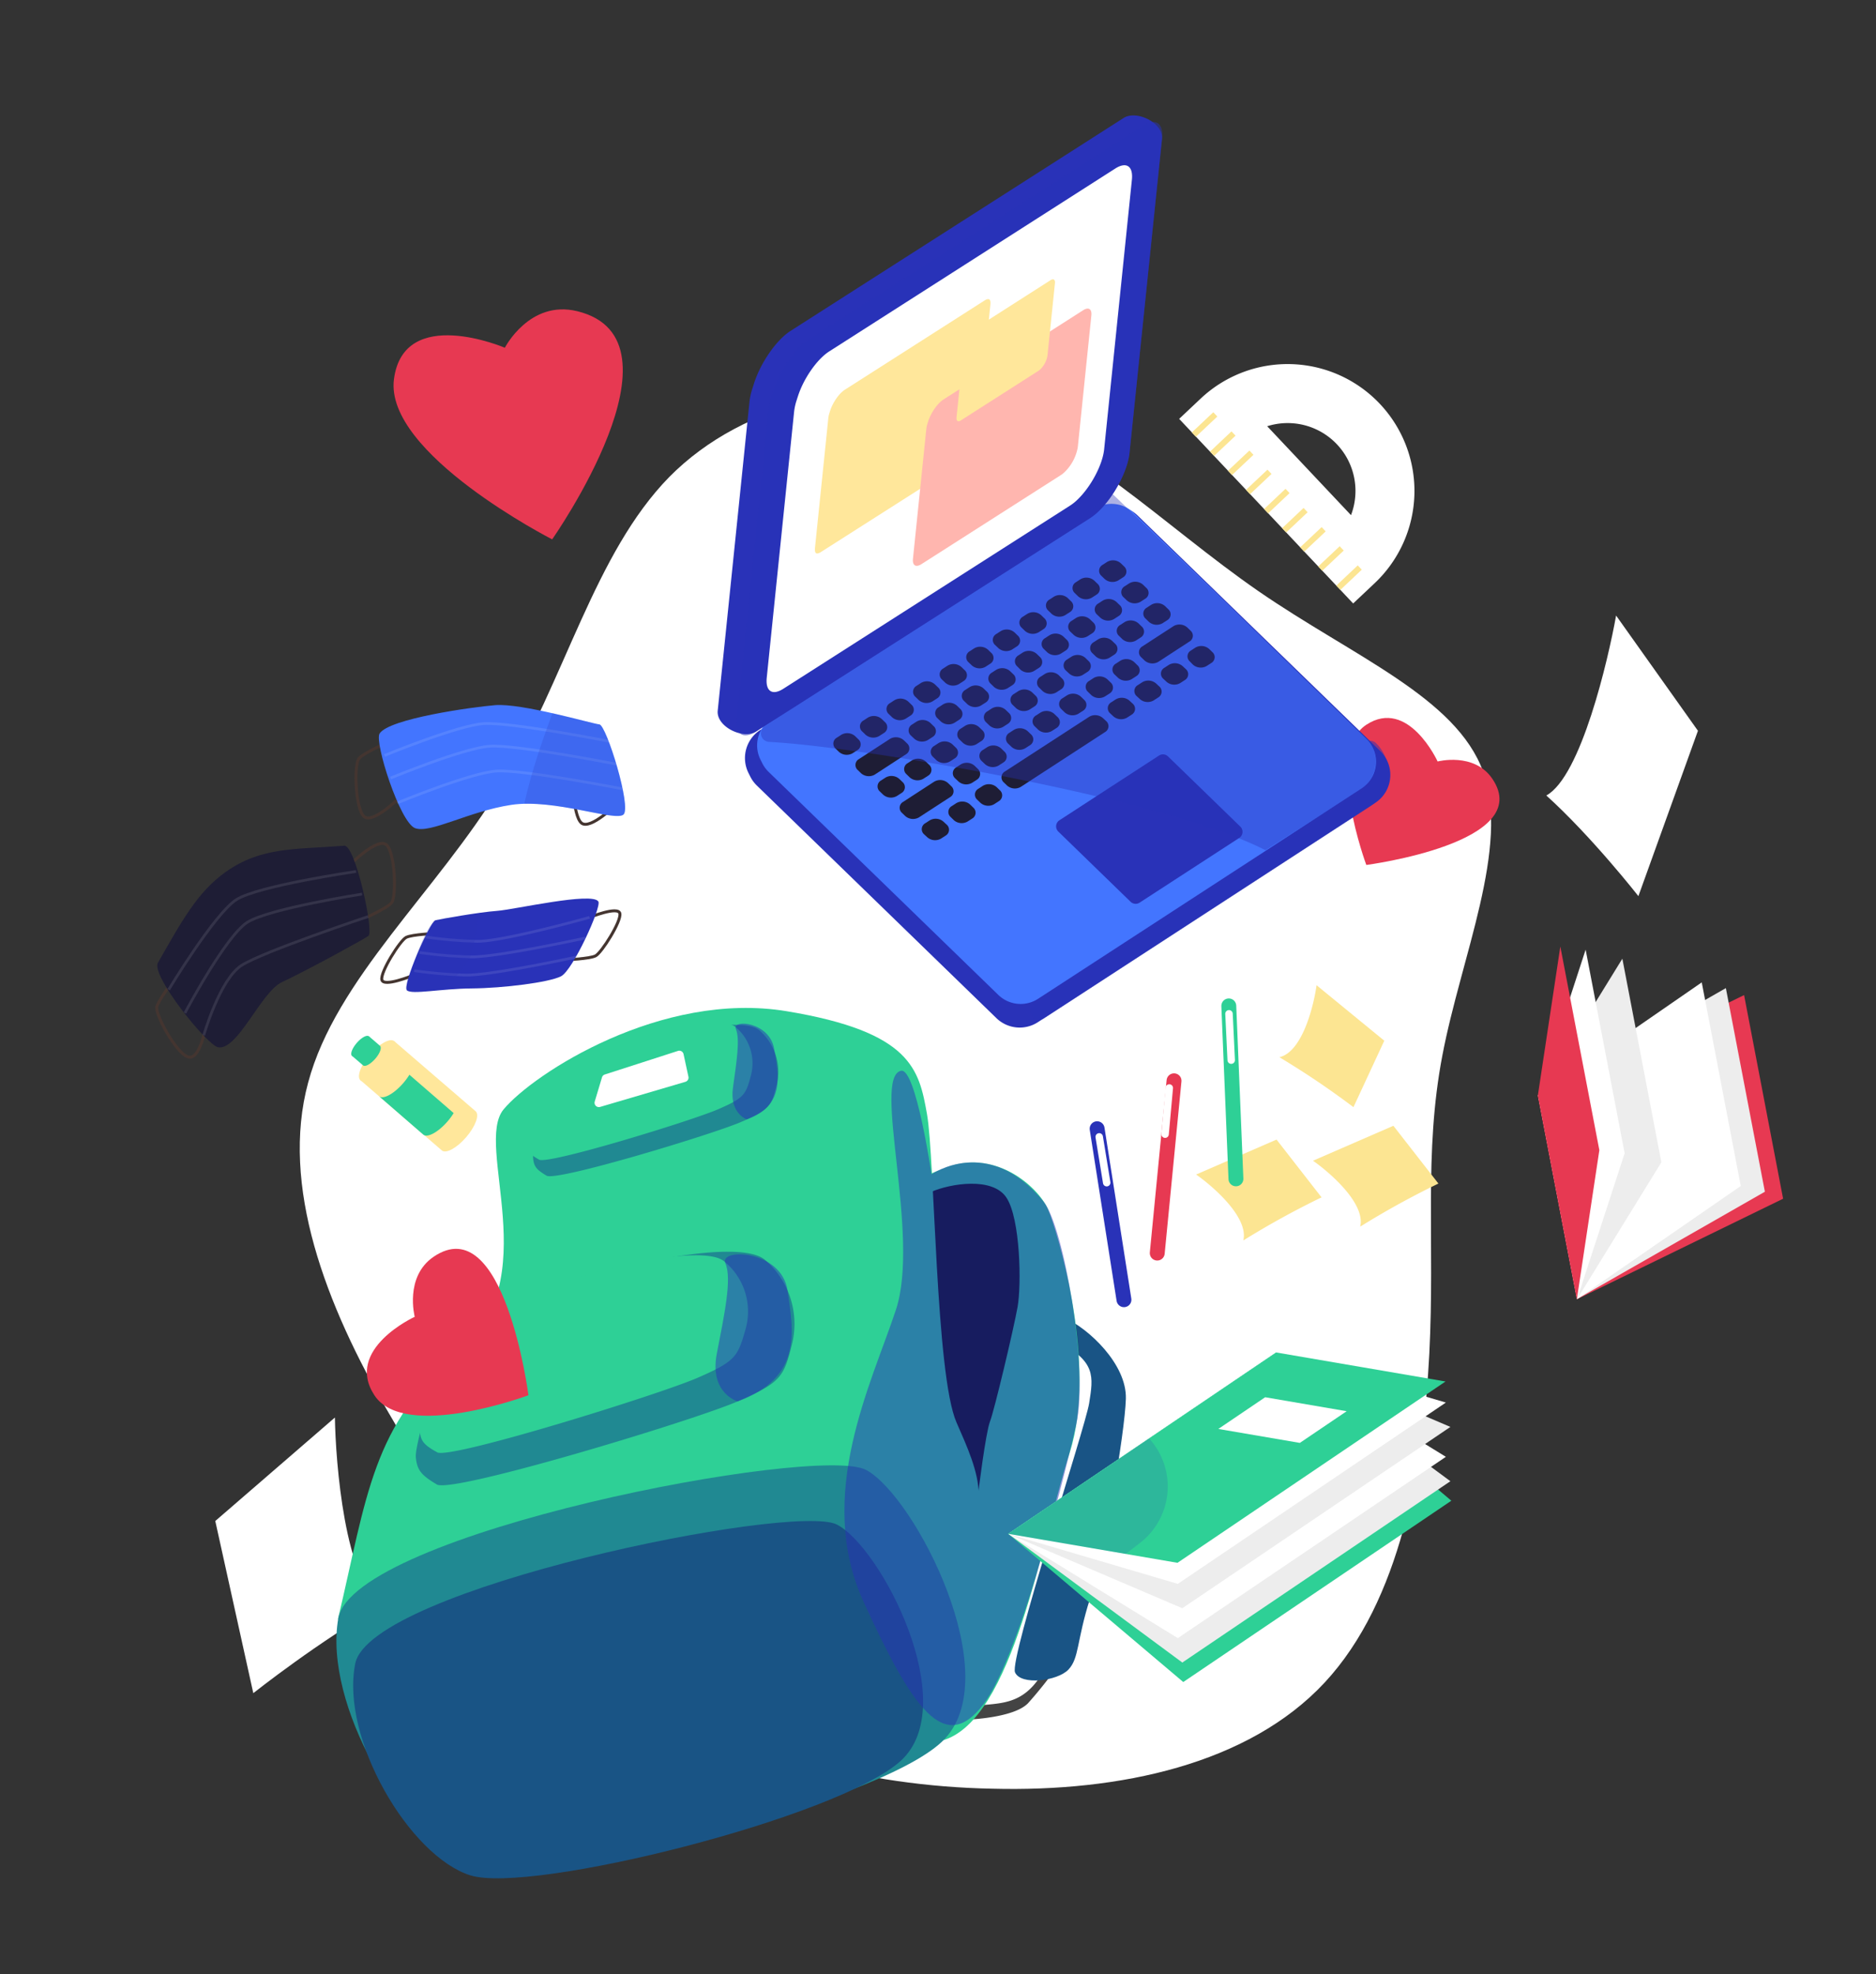 <svg xmlns="http://www.w3.org/2000/svg" viewBox="0 0 636.13 669.27"><rect x="0" y="0" width="636.13" height="669.27" fill="#333333" stroke="none"/><defs><style>.a33a9711-bbf1-42e0-b7aa-f2ac729e3a70{isolation:isolate;}.b78cac7a-a15c-400f-9082-9712553284ea{fill:#fff;}.a185d1e2-1bdf-48e5-b19f-4899effccb49{fill:#fce592;}.fc2aeb72-fc39-4661-a820-1961ca5e2ce9{fill:#e73952;}.bee2ce7e-5052-48df-8182-857a3644ae86{fill:#444;}.fa964dec-a93c-41de-afb6-423fa519fa75{fill:#195485;}.af8ac9c4-70c4-4076-a84e-938d4e2f3122{fill:#2ed096;}.e35f7679-e8f9-4d01-82bf-24923e328ef5{fill:#070707;}.e0e93b80-a014-49be-ba87-e9bcdcf45f47{fill:#208992;}.b624a0c5-0123-4078-943d-58418fd1c1cd,.b9e5f0a2-6f2a-4c76-b6e0-ea27cc51e6a9,.bc6d569d-f301-4c9b-bb7b-502dbdf807b4,.f2e5295e-81d2-44ea-8845-09649a663456,.f7b86e69-bb3c-4266-acbf-84b653f1f294{fill:#2932b8;}.b9e5f0a2-6f2a-4c76-b6e0-ea27cc51e6a9,.f70b62f8-8c91-49e3-85de-f1a9972a5a66{opacity:0.5;}.b9e5f0a2-6f2a-4c76-b6e0-ea27cc51e6a9,.bc6d569d-f301-4c9b-bb7b-502dbdf807b4,.ee7d885d-2de3-41e2-9fa9-4f4b7d45ff8a,.f0bc551b-7fa4-48b6-9827-5fad5b164b0f,.f2e5295e-81d2-44ea-8845-09649a663456,.f70b62f8-8c91-49e3-85de-f1a9972a5a66,.f7b86e69-bb3c-4266-acbf-84b653f1f294{mix-blend-mode:multiply;}.aa9d57da-9b8e-4e7c-a1ed-4fab3f2449db,.ad9863f1-a28a-483c-b6a1-647bde80c165,.b837fbee-eb74-4052-8239-9f2d8d9e7b11,.b8941f5a-4c1e-4d83-961a-a7ab7d89ed13,.b8dcbc31-c79f-49db-ae60-76e402a459dc,.efdb2ae5-6677-468b-9ee1-1ad97424f04e,.f1b00fae-6435-4d14-9ca4-90c6ec983944,.f70b62f8-8c91-49e3-85de-f1a9972a5a66{fill:none;}.ad9863f1-a28a-483c-b6a1-647bde80c165,.f70b62f8-8c91-49e3-85de-f1a9972a5a66{stroke:#2932b8;}.aa9d57da-9b8e-4e7c-a1ed-4fab3f2449db,.ad9863f1-a28a-483c-b6a1-647bde80c165,.b8dcbc31-c79f-49db-ae60-76e402a459dc,.efdb2ae5-6677-468b-9ee1-1ad97424f04e,.f70b62f8-8c91-49e3-85de-f1a9972a5a66{stroke-linecap:round;}.aa9d57da-9b8e-4e7c-a1ed-4fab3f2449db,.ad9863f1-a28a-483c-b6a1-647bde80c165,.b837fbee-eb74-4052-8239-9f2d8d9e7b11,.b8941f5a-4c1e-4d83-961a-a7ab7d89ed13,.b8dcbc31-c79f-49db-ae60-76e402a459dc,.efdb2ae5-6677-468b-9ee1-1ad97424f04e,.f0bc551b-7fa4-48b6-9827-5fad5b164b0f,.f1b00fae-6435-4d14-9ca4-90c6ec983944,.f70b62f8-8c91-49e3-85de-f1a9972a5a66{stroke-miterlimit:10;}.f70b62f8-8c91-49e3-85de-f1a9972a5a66{stroke-width:5.8px;}.b13d0169-9675-4585-8851-243a866bca00{fill:#4375ff;}.aa779f2c-f828-4fb3-9a8c-7da718aa0108{fill:#1e1d35;}.a112c2f8-3725-4eca-ac71-1f81426ed112,.ee7d885d-2de3-41e2-9fa9-4f4b7d45ff8a,.f0bc551b-7fa4-48b6-9827-5fad5b164b0f{fill:#ffe79b;}.aa9d57da-9b8e-4e7c-a1ed-4fab3f2449db,.b837fbee-eb74-4052-8239-9f2d8d9e7b11,.f0bc551b-7fa4-48b6-9827-5fad5b164b0f{stroke:#fff;}.b6d2c660-86ce-478c-8607-f90b5bdc48cc{fill:#ffb6af;}.f7b86e69-bb3c-4266-acbf-84b653f1f294{opacity:0.38;}.b2943054-5e2f-46fe-9f90-183e13ee786f{fill:#ededed;}.f2e5295e-81d2-44ea-8845-09649a663456{opacity:0.16;}.b8dcbc31-c79f-49db-ae60-76e402a459dc{stroke:#e73952;}.ad9863f1-a28a-483c-b6a1-647bde80c165,.b8dcbc31-c79f-49db-ae60-76e402a459dc,.efdb2ae5-6677-468b-9ee1-1ad97424f04e{stroke-width:5.05px;}.aa9d57da-9b8e-4e7c-a1ed-4fab3f2449db{stroke-width:2.53px;}.efdb2ae5-6677-468b-9ee1-1ad97424f04e{stroke:#2ed096;}.f1b00fae-6435-4d14-9ca4-90c6ec983944{stroke:#fce592;stroke-width:2px;}.b8941f5a-4c1e-4d83-961a-a7ab7d89ed13{stroke:#443530;}.b837fbee-eb74-4052-8239-9f2d8d9e7b11{stroke-width:0.93px;opacity:0.1;}.bc6d569d-f301-4c9b-bb7b-502dbdf807b4{opacity:0.2;}</style></defs><g class="a33a9711-bbf1-42e0-b7aa-f2ac729e3a70"><g id="b7b96eb5-f3f6-492d-8626-33f95ec25264" data-name="Layer 1"><path id="a8f9cd5d-149a-4153-b19b-d9f012159c3d" data-name="bg" class="b78cac7a-a15c-400f-9082-9712553284ea" d="M426.74,200.42c32.15,22.17,67.06,36,76.2,61.24,9.15,25.49-7.48,62.62-13.85,96.15C482.72,391.06,486.6,421,484.66,459c-1.94,37.68-9.7,83.68-35.47,111.39s-69.55,37.13-112.78,36c-43.22-.83-85.9-12.19-120.81-34.64-34.91-22.17-62.35-55.69-83.68-92.55C110.3,442.32,95.06,401.86,104.49,367c9.42-35.19,43.5-64.56,65.39-100.58,21.89-36.3,31.59-78.7,57.08-104.74,25.49-25.77,67.33-34.92,102.8-24.39S394.6,178.25,426.74,200.42Z"/><g id="b0fb8722-db72-48e1-88f0-662c6cdd1ba5" data-name="papers"><path class="b78cac7a-a15c-400f-9082-9712553284ea" d="M113.56,480.56c.23,15,3.35,55.76,16,63.74C108.49,556.07,85.89,574,85.89,574L73,515.64Z"/><path class="b78cac7a-a15c-400f-9082-9712553284ea" d="M548,208.68c-2.65,14.79-11.88,54.58-23.66,61,15.49,14,31.22,34.12,31.22,34.12l20.19-56.06Z"/></g><g id="a57e466d-2143-4c65-a9d3-c8435df4be2d" data-name="postits"><path class="a185d1e2-1bdf-48e5-b19f-4899effccb49" d="M446.43,334c-.83,6.14-4.56,22.51-12.6,24.41a285.9,285.9,0,0,1,25.11,16.93l10.46-22.53Z"/><path class="a185d1e2-1bdf-48e5-b19f-4899effccb49" d="M405.59,398.18c5.08,3.53,17.94,14.33,16,22.35a289.16,289.16,0,0,1,26.53-14.61l-15.26-19.59Z"/><path class="a185d1e2-1bdf-48e5-b19f-4899effccb49" d="M445.22,393.5c5.09,3.53,17.95,14.33,16,22.35a287.71,287.71,0,0,1,26.53-14.61l-15.27-19.59Z"/></g><path id="bd49a8ec-253c-4d18-8a53-88515c19b928" data-name="heart3" class="fc2aeb72-fc39-4661-a820-1961ca5e2ce9" d="M463.3,293.23s-14.23-38.24,0-47.53,24.18,12.45,24.18,12.45,12.32-3.22,18.5,5.79C520.92,285.73,463.3,293.23,463.3,293.23Z"/><g id="bba49df4-83ed-4214-ba8c-d213a9d1cd9b" data-name="backpack"><path class="bee2ce7e-5052-48df-8182-857a3644ae86" d="M354.38,565.6c-6,11.1-12.68,11.68-20.48,12.38s-5.91,5-5.91,5,16-.53,20.7-5.67a146.86,146.86,0,0,0,9.5-11.86Z"/><path class="fa964dec-a93c-41de-afb6-423fa519fa75" d="M361,446.77c8.09,3.57,21.08,15.68,20.77,27.39s-7.6,53.5-12.17,67.84-3.61,20.1-7.3,24-16.15,5.48-18.12.94,23.85-83.05,25.14-91.24c1.44-9.12,2.34-14.14-10.62-20.86"/><path class="af8ac9c4-70c4-4076-a84e-938d4e2f3122" d="M319.32,396.33c17.53-7.62,32.66,5.86,36.05,13.65s16.84,52.9,7.34,82.51-19.1,90.93-43.24,97.57-67-21-74.22-41-37.33-43.21-21-82S319.32,396.33,319.32,396.33Z"/><path class="e35f7679-e8f9-4d01-82bf-24923e328ef5" d="M315.74,404.07c6.49-2.83,20.88-5.23,25.57,2s5.09,29.44,3.74,37-7.89,35.09-9.35,38.82-3.93,23.78-3.93,23.78l-36.19-32.57Z"/><path class="af8ac9c4-70c4-4076-a84e-938d4e2f3122" d="M114.64,548.72c9.81-41.32,11.44-66,41-90.4s5-70.11,15.15-82.26,53.51-40.27,95.94-33.25,44.91,19.82,47.6,34.87,2.91,88.29,10,104.52,16,34.53-8.94,43.95S146.22,592.89,133.06,584,114.64,548.72,114.64,548.72Z"/><path class="e0e93b80-a014-49be-ba87-e9bcdcf45f47" d="M159.27,631.64c-22.84-7.87-49.69-54.06-44.56-83s162.49-59.14,179-50.3,48.45,70.62,25.72,92.09S182.11,639.51,159.27,631.64Z"/><path class="fa964dec-a93c-41de-afb6-423fa519fa75" d="M159.47,635.76c-20.58-6.48-44.14-46.42-39-71.82s148.43-54.56,163.25-47.12,42.73,60.93,21.74,80.1S180.05,642.25,159.47,635.76Z"/><path class="e0e93b80-a014-49be-ba87-e9bcdcf45f47" d="M141,494c-.39-4.46,8.18-34.44,15.85-41.64s29.66-15.23,47.39-20.63,47.81-10.77,55.1-4.67a28.59,28.59,0,0,1,9.27,28.39c-2.82,11.26-3.55,13.13-18.48,19.63s-96.79,31.31-102,28.18S141.41,498.47,141,494Z"/><path class="e0e93b80-a014-49be-ba87-e9bcdcf45f47" d="M180.77,392.58c-.26-2.89,5.29-22.3,10.26-27s19.21-9.86,30.69-13.36,31-7,35.68-3a18.5,18.5,0,0,1,6,18.39c-1.83,7.29-2.3,8.5-12,12.71s-62.67,20.27-66.06,18.25S181,395.47,180.77,392.58Z"/><path class="af8ac9c4-70c4-4076-a84e-938d4e2f3122" d="M178.62,387.81c-.2-2.59,5.11-20,9.71-24.27s17.72-9.05,28.28-12.31,28.46-6.6,32.74-3.11a16,16,0,0,1,5.3,16.4c-1.75,6.56-2.2,7.65-11.11,11.52s-57.68,18.87-60.76,17.09S178.83,390.39,178.62,387.81Z"/><path class="af8ac9c4-70c4-4076-a84e-938d4e2f3122" d="M142.34,484.92c-.25-3.65,7.78-26.48,14.52-32.55s25.78-15.05,41.13-19.85,41.32-9.84,47.45-5a21.91,21.91,0,0,1,7.37,23.1c-2.65,9.3-3.32,10.84-16.29,16.48s-83.83,27.72-88.26,25.26S142.59,488.58,142.34,484.92Z"/><path class="b9e5f0a2-6f2a-4c76-b6e0-ea27cc51e6a9" d="M333.44,577.8c-13.23,17.39-24.16,1.25-40.63-34.81s2.66-73.74,11-99S295.63,365,305.56,363c5-1,10.3,35.09,10.3,35.09s19.48-13.65,38.09,9.38c6.65,8.22,15.27,56.53,11,75.44C362.79,492.51,346.67,560.42,333.44,577.8Z"/><path class="b9e5f0a2-6f2a-4c76-b6e0-ea27cc51e6a9" d="M250.14,475.09s-9.69-2.74-7.07-16.23,5.16-25.41,2.9-30.6,19-4.66,21.07,9.22S272.12,467.06,250.14,475.09Z"/><path class="b9e5f0a2-6f2a-4c76-b6e0-ea27cc51e6a9" d="M253.22,379.48s-5.9-2-4.68-10.75,2.44-16.41,1-19.85,11.3-2.53,12.93,6.56S266.26,374.83,253.22,379.48Z"/><path class="b78cac7a-a15c-400f-9082-9712553284ea" d="M201.65,373.49l2.47-8.22a1.46,1.46,0,0,1,.95-1l24.82-8a1.47,1.47,0,0,1,1.89,1.08l1.66,7.67a1.48,1.48,0,0,1-1,1.72l-28.95,8.52A1.47,1.47,0,0,1,201.65,373.49Z"/></g><g id="b2c6f11c-9435-4c8f-b4f1-29042b52417f" data-name="laptop"><path class="b624a0c5-0123-4078-943d-58418fd1c1cd" d="M337.87,345.16l-81.22-78.84a11.31,11.31,0,0,1-2.25-3.07l-.61-1.22a11.34,11.34,0,0,1,4-14.56L371.68,173.4a11.33,11.33,0,0,1,14.07,1.37L468,254.58a11.33,11.33,0,0,1,.77,15.44,11.55,11.55,0,0,1-2.49,2.19L351.94,346.53A11.34,11.34,0,0,1,337.87,345.16Z"/><path class="f70b62f8-8c91-49e3-85de-f1a9972a5a66" d="M464.55,254a11,11,0,0,1,.74,14.92,11.27,11.27,0,0,1-2.4,2.12L352.42,342.83"/><path class="b13d0169-9675-4585-8851-243a866bca00" d="M338.52,337.29l-77.89-75.61a10.7,10.7,0,0,1-2.15-2.94l-.59-1.17a10.87,10.87,0,0,1,3.8-14l109.25-71a10.87,10.87,0,0,1,13.5,1.31l78.84,76.53a10.87,10.87,0,0,1,.74,14.81h0a11.08,11.08,0,0,1-2.38,2.1L352,338.6A10.87,10.87,0,0,1,338.52,337.29Z"/><path class="b624a0c5-0123-4078-943d-58418fd1c1cd" d="M243.37,240.92l10.8-105a22.13,22.13,0,0,1,1-4.34l.53-1.66c2.25-7,7.56-14.67,12.35-17.73L381,40c4.4-2.81,13.56,1.67,13,7.08L383,153.55c-.63,6.09-5.19,14.72-10.44,19.75h0a19.24,19.24,0,0,1-2.87,2.31L256.37,248C252,250.81,242.81,246.33,243.37,240.92Z"/><path class="b9e5f0a2-6f2a-4c76-b6e0-ea27cc51e6a9" d="M249.81,243.56l10.8-105a22,22,0,0,1,1-4.33l.53-1.67c2.25-7,7.56-14.66,12.35-17.72l113-72.15c4.4-2.81,7.12-1,6.56,4.44L383,153.55c-.63,6.09-5.19,14.72-10.44,19.75h0a19.24,19.24,0,0,1-2.87,2.31L256.37,248C252,250.81,249.25,249,249.81,243.56Z"/><path class="aa779f2c-f828-4fb3-9a8c-7da718aa0108" d="M359.93,240.43a2.28,2.28,0,0,1,.36-3.72l1.54-1a4,4,0,0,1,4.67.45l1.1,1.07a2.29,2.29,0,0,1-.36,3.72l-1.55,1a4,4,0,0,1-4.67-.45Z"/><path class="aa779f2c-f828-4fb3-9a8c-7da718aa0108" d="M368.94,234.57a2.28,2.28,0,0,1,.36-3.72l1.54-1a4,4,0,0,1,4.67.46l1.1,1.06a2.29,2.29,0,0,1-.36,3.72l-1.55,1a4,4,0,0,1-4.67-.45Z"/><path class="aa779f2c-f828-4fb3-9a8c-7da718aa0108" d="M350.92,246.29a2.29,2.29,0,0,1,.35-3.72l1.55-1a4,4,0,0,1,4.67.45l1.1,1.06a2.3,2.3,0,0,1-.36,3.73l-1.55,1a4,4,0,0,1-4.67-.45Z"/><path class="aa779f2c-f828-4fb3-9a8c-7da718aa0108" d="M323.88,263.86a2.29,2.29,0,0,1,.36-3.72l1.55-1a4,4,0,0,1,4.67.45l1.09,1.06a2.28,2.28,0,0,1-.36,3.72l-1.54,1a4,4,0,0,1-4.67-.45Z"/><path class="aa779f2c-f828-4fb3-9a8c-7da718aa0108" d="M332.89,258a2.3,2.3,0,0,1,.36-3.73l1.55-1a4,4,0,0,1,4.67.45l1.09,1.06a2.28,2.28,0,0,1-.36,3.72l-1.54,1a4,4,0,0,1-4.67-.45Z"/><path class="aa779f2c-f828-4fb3-9a8c-7da718aa0108" d="M341.9,252.15a2.29,2.29,0,0,1,.36-3.72l1.55-1a4,4,0,0,1,4.67.45l1.1,1.06a2.29,2.29,0,0,1-.36,3.72l-1.55,1a4,4,0,0,1-4.67-.45Z"/><path class="aa779f2c-f828-4fb3-9a8c-7da718aa0108" d="M319.42,230.38a2.29,2.29,0,0,1,.36-3.72l1.54-1a4,4,0,0,1,4.67.45l1.1,1.06a2.29,2.29,0,0,1-.36,3.72l-1.54,1a4,4,0,0,1-4.67-.45Z"/><path class="aa779f2c-f828-4fb3-9a8c-7da718aa0108" d="M337.44,218.67a2.29,2.29,0,0,1,.36-3.72l1.55-1a4,4,0,0,1,4.67.45l1.09,1.06a2.28,2.28,0,0,1-.36,3.72l-1.54,1a4,4,0,0,1-4.67-.45Z"/><path class="aa779f2c-f828-4fb3-9a8c-7da718aa0108" d="M328.43,224.53a2.3,2.3,0,0,1,.36-3.73l1.55-1a4,4,0,0,1,4.67.45l1.09,1.06a2.28,2.28,0,0,1-.36,3.72l-1.54,1a4,4,0,0,1-4.67-.45Z"/><path class="aa779f2c-f828-4fb3-9a8c-7da718aa0108" d="M379.47,215.6a2.28,2.28,0,0,1,.36-3.72l1.54-1a4,4,0,0,1,4.67.45l1.1,1.06a2.3,2.3,0,0,1-.36,3.73l-1.55,1a4,4,0,0,1-4.67-.45Z"/><path class="aa779f2c-f828-4fb3-9a8c-7da718aa0108" d="M301.4,242.1a2.28,2.28,0,0,1,.36-3.72l1.54-1a4,4,0,0,1,4.67.45l1.1,1.06a2.29,2.29,0,0,1-.36,3.72l-1.55,1a4,4,0,0,1-4.67-.45Z"/><path class="aa779f2c-f828-4fb3-9a8c-7da718aa0108" d="M310.41,236.24a2.28,2.28,0,0,1,.36-3.72l1.54-1A4,4,0,0,1,317,232l1.1,1.06a2.29,2.29,0,0,1-.36,3.72l-1.55,1a4,4,0,0,1-4.67-.46Z"/><path class="aa779f2c-f828-4fb3-9a8c-7da718aa0108" d="M346.45,212.81a2.29,2.29,0,0,1,.36-3.72l1.55-1a4,4,0,0,1,4.67.45l1.1,1.06a2.3,2.3,0,0,1-.36,3.73l-1.55,1a4,4,0,0,1-4.67-.45Z"/><path class="aa779f2c-f828-4fb3-9a8c-7da718aa0108" d="M372,208.35a2.3,2.3,0,0,1,.36-3.73l1.55-1a4,4,0,0,1,4.67.45l1.09,1.06a2.28,2.28,0,0,1-.36,3.72l-1.54,1a4,4,0,0,1-4.67-.45Z"/><path class="aa779f2c-f828-4fb3-9a8c-7da718aa0108" d="M364.48,201.09a2.28,2.28,0,0,1,.36-3.72l1.54-1a4,4,0,0,1,4.67.46l1.1,1.06a2.29,2.29,0,0,1-.36,3.72l-1.55,1a4,4,0,0,1-4.67-.45Z"/><path class="aa779f2c-f828-4fb3-9a8c-7da718aa0108" d="M355.46,207a2.29,2.29,0,0,1,.36-3.72l1.55-1a4,4,0,0,1,4.67.45l1.1,1.07a2.29,2.29,0,0,1-.36,3.72l-1.55,1a4,4,0,0,1-4.67-.45Z"/><path class="aa779f2c-f828-4fb3-9a8c-7da718aa0108" d="M378,228.71a2.29,2.29,0,0,1,.36-3.72l1.54-1a4,4,0,0,1,4.68.45l1.09,1.06a2.29,2.29,0,0,1-.36,3.72l-1.54,1a4,4,0,0,1-4.67-.45Z"/><path class="aa779f2c-f828-4fb3-9a8c-7da718aa0108" d="M343.42,239a2.29,2.29,0,0,1,.36-3.72l1.55-1a4,4,0,0,1,4.67.45l1.09,1.06a2.28,2.28,0,0,1-.36,3.72l-1.54,1a4,4,0,0,1-4.67-.45Z"/><path class="aa779f2c-f828-4fb3-9a8c-7da718aa0108" d="M361.44,227.32a2.29,2.29,0,0,1,.36-3.72l1.55-1A4,4,0,0,1,368,223l1.09,1.06a2.29,2.29,0,0,1-.35,3.72l-1.55,1a4,4,0,0,1-4.67-.45Z"/><path class="aa779f2c-f828-4fb3-9a8c-7da718aa0108" d="M352.43,233.18a2.3,2.3,0,0,1,.36-3.73l1.55-1a4,4,0,0,1,4.67.45L360.1,230a2.28,2.28,0,0,1-.36,3.72l-1.54,1a4,4,0,0,1-4.67-.45Z"/><path class="aa779f2c-f828-4fb3-9a8c-7da718aa0108" d="M370.45,221.46a2.29,2.29,0,0,1,.36-3.72l1.55-1a4,4,0,0,1,4.67.45l1.1,1.06a2.3,2.3,0,0,1-.36,3.73l-1.55,1a4,4,0,0,1-4.67-.45Z"/><path class="aa779f2c-f828-4fb3-9a8c-7da718aa0108" d="M381,202.49a2.3,2.3,0,0,1,.36-3.73l1.55-1a4,4,0,0,1,4.67.45l1.09,1.06a2.28,2.28,0,0,1-.36,3.72l-1.54,1a4,4,0,0,1-4.67-.45Z"/><path class="aa779f2c-f828-4fb3-9a8c-7da718aa0108" d="M334.41,244.89a2.29,2.29,0,0,1,.36-3.72l1.54-1a4,4,0,0,1,4.67.45l1.1,1.06a2.29,2.29,0,0,1-.36,3.72l-1.54,1a4,4,0,0,1-4.67-.45Z"/><path class="aa779f2c-f828-4fb3-9a8c-7da718aa0108" d="M363,214.2a2.29,2.29,0,0,1,.36-3.72l1.54-1a4,4,0,0,1,4.67.45l1.1,1.06a2.28,2.28,0,0,1-.36,3.72l-1.54,1a4,4,0,0,1-4.67-.46Z"/><path class="aa779f2c-f828-4fb3-9a8c-7da718aa0108" d="M387,222.85a2.29,2.29,0,0,1,.36-3.72l10.56-6.86a4,4,0,0,1,4.67.45l1.09,1.06a2.28,2.28,0,0,1-.36,3.72l-10.55,6.87a4,4,0,0,1-4.67-.46Z"/><path class="aa779f2c-f828-4fb3-9a8c-7da718aa0108" d="M325.4,250.75a2.28,2.28,0,0,1,.36-3.72l1.54-1a4,4,0,0,1,4.67.45l1.1,1.06a2.29,2.29,0,0,1-.36,3.72l-1.55,1a4,4,0,0,1-4.67-.45Z"/><path class="aa779f2c-f828-4fb3-9a8c-7da718aa0108" d="M292.39,248a2.28,2.28,0,0,1,.36-3.72l1.54-1a4,4,0,0,1,4.67.45l1.1,1.06a2.29,2.29,0,0,1-.36,3.72l-1.55,1a4,4,0,0,1-4.67-.45Z"/><path class="aa779f2c-f828-4fb3-9a8c-7da718aa0108" d="M307.38,262.47a2.29,2.29,0,0,1,.35-3.72l1.55-1a4,4,0,0,1,4.67.45l1.1,1.06a2.3,2.3,0,0,1-.36,3.73l-1.55,1a4,4,0,0,1-4.67-.45Z"/><path class="aa779f2c-f828-4fb3-9a8c-7da718aa0108" d="M308.89,249.36a2.3,2.3,0,0,1,.36-3.73l1.55-1a4,4,0,0,1,4.67.45l1.09,1.06a2.28,2.28,0,0,1-.36,3.72l-1.54,1a4,4,0,0,1-4.67-.45Z"/><path class="aa779f2c-f828-4fb3-9a8c-7da718aa0108" d="M316.39,256.61a2.28,2.28,0,0,1,.36-3.72l1.54-1a4,4,0,0,1,4.67.46l1.1,1.06a2.29,2.29,0,0,1-.36,3.72l-1.55,1a4,4,0,0,1-4.67-.45Z"/><path class="aa779f2c-f828-4fb3-9a8c-7da718aa0108" d="M354,220.06a2.28,2.28,0,0,1,.36-3.72l1.54-1a4,4,0,0,1,4.67.45l1.1,1.06a2.29,2.29,0,0,1-.36,3.72l-1.55,1a4,4,0,0,1-4.67-.45Z"/><path class="aa779f2c-f828-4fb3-9a8c-7da718aa0108" d="M335.93,231.78a2.29,2.29,0,0,1,.35-3.72l1.55-1a4,4,0,0,1,4.67.46l1.1,1.06a2.29,2.29,0,0,1-.36,3.72l-1.55,1a4,4,0,0,1-4.67-.45Z"/><path class="aa779f2c-f828-4fb3-9a8c-7da718aa0108" d="M344.94,225.92a2.28,2.28,0,0,1,.36-3.72l1.54-1a4,4,0,0,1,4.67.45l1.1,1.06a2.29,2.29,0,0,1-.36,3.72l-1.55,1A4,4,0,0,1,346,227Z"/><path class="aa779f2c-f828-4fb3-9a8c-7da718aa0108" d="M317.9,243.5a2.29,2.29,0,0,1,.36-3.72l1.55-1a4,4,0,0,1,4.67.45l1.09,1.06a2.3,2.3,0,0,1-.35,3.73l-1.55,1a4,4,0,0,1-4.67-.45Z"/><path class="aa779f2c-f828-4fb3-9a8c-7da718aa0108" d="M326.91,237.64a2.29,2.29,0,0,1,.36-3.72l1.55-1a4,4,0,0,1,4.67.45l1.1,1.06a2.3,2.3,0,0,1-.36,3.73l-1.55,1a4,4,0,0,1-4.67-.45Z"/><path class="aa779f2c-f828-4fb3-9a8c-7da718aa0108" d="M331.38,271.12a2.28,2.28,0,0,1,.36-3.72l1.54-1a4,4,0,0,1,4.67.45l1.08,1.05a2.29,2.29,0,0,1-.36,3.72l-1.54,1a4,4,0,0,1-4.67-.45Z"/><path class="aa779f2c-f828-4fb3-9a8c-7da718aa0108" d="M313.35,282.84a2.3,2.3,0,0,1,.36-3.73l1.55-1a4,4,0,0,1,4.67.45l1.08,1a2.3,2.3,0,0,1-.36,3.73l-1.55,1a4,4,0,0,1-4.67-.45Z"/><path class="aa779f2c-f828-4fb3-9a8c-7da718aa0108" d="M322.37,277a2.29,2.29,0,0,1,.35-3.72l1.55-1a4,4,0,0,1,4.67.45l1.08,1.05a2.29,2.29,0,0,1-.36,3.72l-1.55,1a4,4,0,0,1-4.67-.45Z"/><path class="aa779f2c-f828-4fb3-9a8c-7da718aa0108" d="M340.39,265.26a2.28,2.28,0,0,1,.36-3.72L369.33,243a4,4,0,0,1,4.67.45l1.08,1a2.29,2.29,0,0,1-.36,3.72l-28.58,18.59a4,4,0,0,1-4.67-.46Z"/><path class="aa779f2c-f828-4fb3-9a8c-7da718aa0108" d="M290.87,261.07a2.29,2.29,0,0,1,.36-3.72l10.55-6.86a4,4,0,0,1,4.68.45l1.09,1.06a2.28,2.28,0,0,1-.36,3.72l-10.55,6.87a4,4,0,0,1-4.67-.45Z"/><path class="aa779f2c-f828-4fb3-9a8c-7da718aa0108" d="M298.36,268.33a2.29,2.29,0,0,1,.36-3.72l1.55-1a4,4,0,0,1,4.67.45l1.1,1.06a2.3,2.3,0,0,1-.36,3.73l-1.55,1a4,4,0,0,1-4.67-.45Z"/><path class="aa779f2c-f828-4fb3-9a8c-7da718aa0108" d="M305.86,275.58a2.28,2.28,0,0,1,.36-3.72L316.77,265a4,4,0,0,1,4.68.45l1.09,1.06a2.28,2.28,0,0,1-.36,3.72l-10.55,6.86a4,4,0,0,1-4.68-.45Z"/><path class="aa779f2c-f828-4fb3-9a8c-7da718aa0108" d="M385.44,236a2.3,2.3,0,0,1,.36-3.73l1.55-1a4,4,0,0,1,4.67.45l1.08,1a2.3,2.3,0,0,1-.36,3.73l-1.55,1a4,4,0,0,1-4.67-.45Z"/><path class="aa779f2c-f828-4fb3-9a8c-7da718aa0108" d="M283.37,253.82a2.29,2.29,0,0,1,.36-3.72l1.55-1a4,4,0,0,1,4.67.45l1.1,1.07a2.29,2.29,0,0,1-.36,3.72l-1.55,1a4,4,0,0,1-4.67-.45Z"/><path class="aa779f2c-f828-4fb3-9a8c-7da718aa0108" d="M376.43,241.82a2.29,2.29,0,0,1,.36-3.72l1.55-1a4,4,0,0,1,4.67.45l1.08,1a2.3,2.3,0,0,1-.36,3.73l-1.55,1a4,4,0,0,1-4.67-.45Z"/><path class="aa779f2c-f828-4fb3-9a8c-7da718aa0108" d="M388.48,209.74a2.28,2.28,0,0,1,.36-3.72l1.54-1a4,4,0,0,1,4.67.45l1.1,1.07a2.29,2.29,0,0,1-.36,3.72l-1.55,1a4,4,0,0,1-4.67-.45Z"/><path class="aa779f2c-f828-4fb3-9a8c-7da718aa0108" d="M373.49,195.23a2.28,2.28,0,0,1,.36-3.72l1.54-1a4,4,0,0,1,4.67.45l1.1,1.06a2.29,2.29,0,0,1-.36,3.72l-1.55,1a4,4,0,0,1-4.67-.45Z"/><path class="aa779f2c-f828-4fb3-9a8c-7da718aa0108" d="M394.46,230.11a2.28,2.28,0,0,1,.36-3.72l1.54-1a4,4,0,0,1,4.67.45l1.08,1a2.29,2.29,0,0,1-.36,3.72l-1.54,1a4,4,0,0,1-4.68-.45Z"/><path class="aa779f2c-f828-4fb3-9a8c-7da718aa0108" d="M403.47,224.25a2.28,2.28,0,0,1,.36-3.72l1.54-1A4,4,0,0,1,410,220l1.08,1.05a2.28,2.28,0,0,1-.36,3.72l-1.54,1a4,4,0,0,1-4.67-.45Z"/><path class="b624a0c5-0123-4078-943d-58418fd1c1cd" d="M383.38,305.72l-24.51-23.8a2.46,2.46,0,0,1,.37-3.84L393,256.14a2.46,2.46,0,0,1,3.06.29l24.52,23.8a2.47,2.47,0,0,1-.37,3.84L386.44,306A2.46,2.46,0,0,1,383.38,305.72Z"/><path class="b78cac7a-a15c-400f-9082-9712553284ea" d="M260,229.69l9.28-90.18a18.93,18.93,0,0,1,.82-3.72l.46-1.43c1.93-6.05,6.49-12.59,10.61-15.22l97-62c3.78-2.41,6.12-.83,5.64,3.82l-9.41,91.39c-.54,5.23-4.46,12.64-9,17h0a15.85,15.85,0,0,1-2.47,2L265.62,233.5C261.85,235.91,259.51,234.33,260,229.69Z"/><path class="f0bc551b-7fa4-48b6-9827-5fad5b164b0f" d="M275.85,185.72l4.53-44.05a8.72,8.72,0,0,1,.4-1.82l.22-.7c.95-3,3.17-6.15,5.18-7.43l47.4-30.27c1.84-1.18,3-.41,2.75,1.86L331.73,148a15.63,15.63,0,0,1-4.38,8.29h0a7.52,7.52,0,0,1-1.2,1L278.6,187.59C276.75,188.76,275.61,188,275.85,185.72Z"/><path class="b6d2c660-86ce-478c-8607-f90b5bdc48cc" d="M309.58,189.38l4.53-44a9.41,9.41,0,0,1,.4-1.82l.22-.7c.95-2.95,3.18-6.15,5.19-7.43l47.39-30.27c1.84-1.18,3-.4,2.75,1.86l-4.6,44.65a15.49,15.49,0,0,1-4.38,8.29h0a8.24,8.24,0,0,1-1.2,1l-47.55,30.37C310.48,192.43,309.34,191.65,309.58,189.38Z"/><path class="ee7d885d-2de3-41e2-9fa9-4f4b7d45ff8a" d="M324.35,141.49l2.5-24.3a4.8,4.8,0,0,1,.23-1l.12-.38a8.4,8.4,0,0,1,2.86-4.1L356.2,95c1-.65,1.65-.22,1.52,1l-2.54,24.63a8.59,8.59,0,0,1-2.41,4.57h0a3.78,3.78,0,0,1-.67.53l-26.23,16.76C324.85,143.17,324.22,142.74,324.35,141.49Z"/><path class="f7b86e69-bb3c-4266-acbf-84b653f1f294" d="M260.76,251.51c33,1.76,134.74,19.45,168.36,36.72l31.95-20.31a11.65,11.65,0,0,0,1.82-18.23l-85.57-82.15-118,78.71A2.87,2.87,0,0,0,260.76,251.51Z"/></g><g id="b480ca44-040b-4d72-823c-b3f80f41bd5d" data-name="bottle"><path class="a112c2f8-3725-4eca-ac71-1f81426ed112" d="M161.28,376.73c1.39,1.2-.05,5.14-3.22,8.81s-6.85,5.67-8.23,4.47l-27.57-23.78L133.72,353Z"/><ellipse class="a112c2f8-3725-4eca-ac71-1f81426ed112" cx="127.99" cy="359.59" rx="8.77" ry="3.31" transform="translate(-227.89 221.61) rotate(-49.21)"/><path class="af8ac9c4-70c4-4076-a84e-938d4e2f3122" d="M128.85,354.54c.69.6,0,2.57-1.61,4.4s-3.43,2.84-4.12,2.24l-3.76-3.24,5.73-6.64Z"/><ellipse class="af8ac9c4-70c4-4076-a84e-938d4e2f3122" cx="122.23" cy="354.62" rx="4.39" ry="1.65" transform="translate(-226.12 215.52) rotate(-49.21)"/><path class="af8ac9c4-70c4-4076-a84e-938d4e2f3122" d="M136.76,367.16c-3.16,3.67-6.85,5.67-8.23,4.48l15,13c1.39,1.19,5.07-.81,8.24-4.48a21.58,21.58,0,0,0,2.06-2.81l-15-13A22.4,22.4,0,0,1,136.76,367.16Z"/></g><g id="fff9b3e8-5473-4807-aa91-547324f7fef6" data-name="book2"><polygon class="af8ac9c4-70c4-4076-a84e-938d4e2f3122" points="492.13 508.76 401.23 570.23 341.83 519.97 432.73 458.5 492.13 508.76"/><polygon class="b2943054-5e2f-46fe-9f90-183e13ee786f" points="491.81 502.15 400.91 563.62 341.95 520.03 432.85 458.56 491.81 502.15"/><polygon class="b78cac7a-a15c-400f-9082-9712553284ea" points="490.28 493.88 399.38 555.35 341.95 520.03 432.85 458.56 490.28 493.88"/><polygon class="b2943054-5e2f-46fe-9f90-183e13ee786f" points="491.81 483.74 400.91 545.21 341.95 520.03 432.85 458.56 491.81 483.74"/><polygon class="b78cac7a-a15c-400f-9082-9712553284ea" points="490.28 475.48 399.38 536.95 341.95 520.03 432.85 458.56 490.28 475.48"/><polygon class="af8ac9c4-70c4-4076-a84e-938d4e2f3122" points="490.16 468.34 399.27 529.81 341.83 519.97 432.73 458.5 490.16 468.34"/><polygon class="b78cac7a-a15c-400f-9082-9712553284ea" points="456.64 478.42 440.76 489.16 413.12 484.43 429 473.68 456.64 478.42"/><path class="f2e5295e-81d2-44ea-8845-09649a663456" d="M386.65,523l-4.89,3.79L341.84,520l47.82-32.34h0A24.15,24.15,0,0,1,386.65,523Z"/></g><g id="b6d645aa-3e92-4122-979c-e1c17b3dd81e" data-name="book1"><polygon class="fc2aeb72-fc39-4661-a820-1961ca5e2ce9" points="591.4 337.35 604.63 406.38 534.69 440.47 521.46 371.44 591.4 337.35"/><polygon class="b2943054-5e2f-46fe-9f90-183e13ee786f" points="585.22 334.98 598.45 404.01 534.79 440.38 521.56 371.36 585.22 334.98"/><polygon class="b78cac7a-a15c-400f-9082-9712553284ea" points="577.04 333.04 590.27 402.07 534.79 440.38 521.56 371.36 577.04 333.04"/><polygon class="b2943054-5e2f-46fe-9f90-183e13ee786f" points="550.12 325.01 563.35 394.04 534.79 440.38 521.56 371.36 550.12 325.01"/><polygon class="b78cac7a-a15c-400f-9082-9712553284ea" points="537.67 321.94 550.9 390.97 534.79 440.38 521.56 371.36 537.67 321.94"/><polygon class="fc2aeb72-fc39-4661-a820-1961ca5e2ce9" points="529.09 320.89 542.32 389.92 534.69 440.47 521.46 371.44 529.09 320.89"/></g><path id="a0f09f82-20ff-45e3-968e-0305a2ab8bc9" data-name="heart2" class="fc2aeb72-fc39-4661-a820-1961ca5e2ce9" d="M187.23,182.85s-57-29.11-53.64-54.35,37.6-10.61,37.6-10.61,8.37-16.34,24.55-12.39C234.89,115.08,187.23,182.85,187.23,182.85Z"/><path id="a995e051-7314-4fc6-8e4a-726676080f56" data-name="heart1" class="fc2aeb72-fc39-4661-a820-1961ca5e2ce9" d="M179.19,473s-42,15.65-52.24,0,13.68-26.59,13.68-26.59-3.54-13.54,6.37-20.33C171,409.69,179.19,473,179.19,473Z"/><g id="e0ce8adf-cbcd-4cc4-9587-4c71121af108" data-name="pens"><line class="b8dcbc31-c79f-49db-ae60-76e402a459dc" x1="392.41" y1="424.81" x2="398.1" y2="366.4"/><line class="aa9d57da-9b8e-4e7c-a1ed-4fab3f2449db" x1="396.49" y1="368.83" x2="395.07" y2="384.5"/><line class="ad9863f1-a28a-483c-b6a1-647bde80c165" x1="381.12" y1="440.62" x2="372.02" y2="382.65"/><line class="aa9d57da-9b8e-4e7c-a1ed-4fab3f2449db" x1="372.73" y1="385.41" x2="375.27" y2="400.94"/><line class="efdb2ae5-6677-468b-9ee1-1ad97424f04e" x1="419.09" y1="399.64" x2="416.67" y2="341.01"/><line class="aa9d57da-9b8e-4e7c-a1ed-4fab3f2449db" x1="416.74" y1="343.69" x2="417.49" y2="359.4"/></g><g id="a2727f1f-e917-4db6-8165-f29fe8aa2222" data-name="compass"><path class="b78cac7a-a15c-400f-9082-9712553284ea" d="M458.84,204.58l-59-62.58,7.28-6.86a43,43,0,0,1,59,62.58ZM429.69,144.5l28.42,30.14a23,23,0,0,0-28.42-30.14Z"/><path class="f1b00fae-6435-4d14-9ca4-90c6ec983944" d="M404.82,147.34l7.28-6.86"/><path class="f1b00fae-6435-4d14-9ca4-90c6ec983944" d="M411,153.83l7.27-6.86"/><path class="f1b00fae-6435-4d14-9ca4-90c6ec983944" d="M417.07,160.32l7.28-6.86"/><path class="f1b00fae-6435-4d14-9ca4-90c6ec983944" d="M453.81,199.26l7.27-6.86"/><path class="f1b00fae-6435-4d14-9ca4-90c6ec983944" d="M447.68,192.77l7.28-6.86"/><path class="f1b00fae-6435-4d14-9ca4-90c6ec983944" d="M441.56,186.28l7.28-6.86"/><path class="f1b00fae-6435-4d14-9ca4-90c6ec983944" d="M435.44,179.79l7.27-6.86"/><path class="f1b00fae-6435-4d14-9ca4-90c6ec983944" d="M429.32,173.3l7.27-6.86"/><path class="f1b00fae-6435-4d14-9ca4-90c6ec983944" d="M423.19,166.81l7.28-6.86"/></g><g id="b6093243-6f17-463b-96c2-48c40d4226aa" data-name="masks"><path class="b8941f5a-4c1e-4d83-961a-a7ab7d89ed13" d="M57.8,333.75s-3.82,5.11-4.61,7.46,6.33,15.55,10.46,17.07S69.77,348,69.77,348"/><path class="b8941f5a-4c1e-4d83-961a-a7ab7d89ed13" d="M120.62,312.67s10.4-4.46,12.15-6.61S134,288.94,131,286.38s-12.15,6.6-12.15,6.6"/><path class="b8941f5a-4c1e-4d83-961a-a7ab7d89ed13" d="M133.86,250.56s-10.4,4.46-12.15,6.6-1.23,17.13,1.78,19.69,12.15-6.61,12.15-6.61"/><path class="b8941f5a-4c1e-4d83-961a-a7ab7d89ed13" d="M205.37,253.31s-8.29,3.9-10,6-1.22,17.13,1.78,19.69,12.15-6.6,12.15-6.6"/><path class="b13d0169-9675-4585-8851-243a866bca00" d="M128.72,248.67c-1.85,2.86,6.87,30.09,12,32.07s18.19-5.7,32.68-7.88,35.15,5.74,38,3.3-5.79-30.37-8.16-30.58-26.29-7.26-35.36-6.52C160.18,239.69,132,243.6,128.72,248.67Z"/><path class="aa779f2c-f828-4fb3-9a8c-7da718aa0108" d="M74,355.05c-3.71-.61-22.92-24.37-20.45-28.67,7.89-13.71,13.27-24,23.22-30.94,12-8.41,23.42-7.43,40-8.73,3.72-.29,10.11,29.22,8.16,30.58S103.75,329.16,95.51,333C88.52,336.33,80.6,356.15,74,355.05Z"/><path class="b8941f5a-4c1e-4d83-961a-a7ab7d89ed13" d="M191.68,325.4s8.23-.32,10.27-1.36,8.81-11.74,8.24-14.36S199.92,311,199.92,311"/><path class="b8941f5a-4c1e-4d83-961a-a7ab7d89ed13" d="M148,316.43s-8.23.32-10.28,1.36-8.8,11.74-8.24,14.36,10.28-1.36,10.28-1.36"/><path class="b624a0c5-0123-4078-943d-58418fd1c1cd" d="M202.91,305.65c1.05,1.92-8.6,23.25-12.68,25.33S170.6,335,160,335.09s-20.18,2.16-22,.67,7.82-23.33,9.62-23.76,14.35-2.71,21-3.21C174.37,308.37,201,302.24,202.91,305.65Z"/><path class="b837fbee-eb74-4052-8239-9f2d8d9e7b11" d="M69.08,351s5.45-19,12.83-23.72,42.91-16.55,42.91-16.55"/><path class="b837fbee-eb74-4052-8239-9f2d8d9e7b11" d="M199.92,311s-29.47,8.27-38.27,8.12a147.8,147.8,0,0,1-17.52-1.5"/><path class="b837fbee-eb74-4052-8239-9f2d8d9e7b11" d="M198.51,318s-30,6.54-38.79,6.39a149,149,0,0,1-17.52-1.49"/><path class="b837fbee-eb74-4052-8239-9f2d8d9e7b11" d="M196.77,324.17s-30,6.54-38.79,6.39a149,149,0,0,1-17.52-1.49"/><path class="b837fbee-eb74-4052-8239-9f2d8d9e7b11" d="M62.7,343.43s13.79-26.08,21.17-30.76,38.9-9.57,38.9-9.57"/><path class="b837fbee-eb74-4052-8239-9f2d8d9e7b11" d="M57.18,335.52s15.61-25.86,23-30.55,40.56-9.53,40.56-9.53"/><path class="b837fbee-eb74-4052-8239-9f2d8d9e7b11" d="M130.4,256.11s24.76-10.22,33.68-10.8,42.9,6.07,42.9,6.07"/><path class="b837fbee-eb74-4052-8239-9f2d8d9e7b11" d="M132.44,263.77s24.76-10.22,33.68-10.8S209,259.05,209,259.05"/><path class="b837fbee-eb74-4052-8239-9f2d8d9e7b11" d="M134.69,272.2s24.76-10.22,33.68-10.8,42.91,6.07,42.91,6.07"/><path class="bc6d569d-f301-4c9b-bb7b-502dbdf807b4" d="M203.25,245.58c-1.23-.11-8.22-2.05-15.94-3.79-3.43,9.37-7.11,19.75-9.53,30.7,14-.38,31.08,5.87,33.63,3.67C214.24,273.73,205.62,245.79,203.25,245.58Z"/><path class="bc6d569d-f301-4c9b-bb7b-502dbdf807b4" d="M147.65,312c-3.79,1.86-11.21,23.83-8.62,23.76,4.16-.1,7.32-.17,10-.28A28.1,28.1,0,0,0,158.6,326c1.56-2.38,2.85-8.61,3.64-16.24C155.58,310.71,148.56,311.55,147.65,312Z"/></g></g></g></svg>